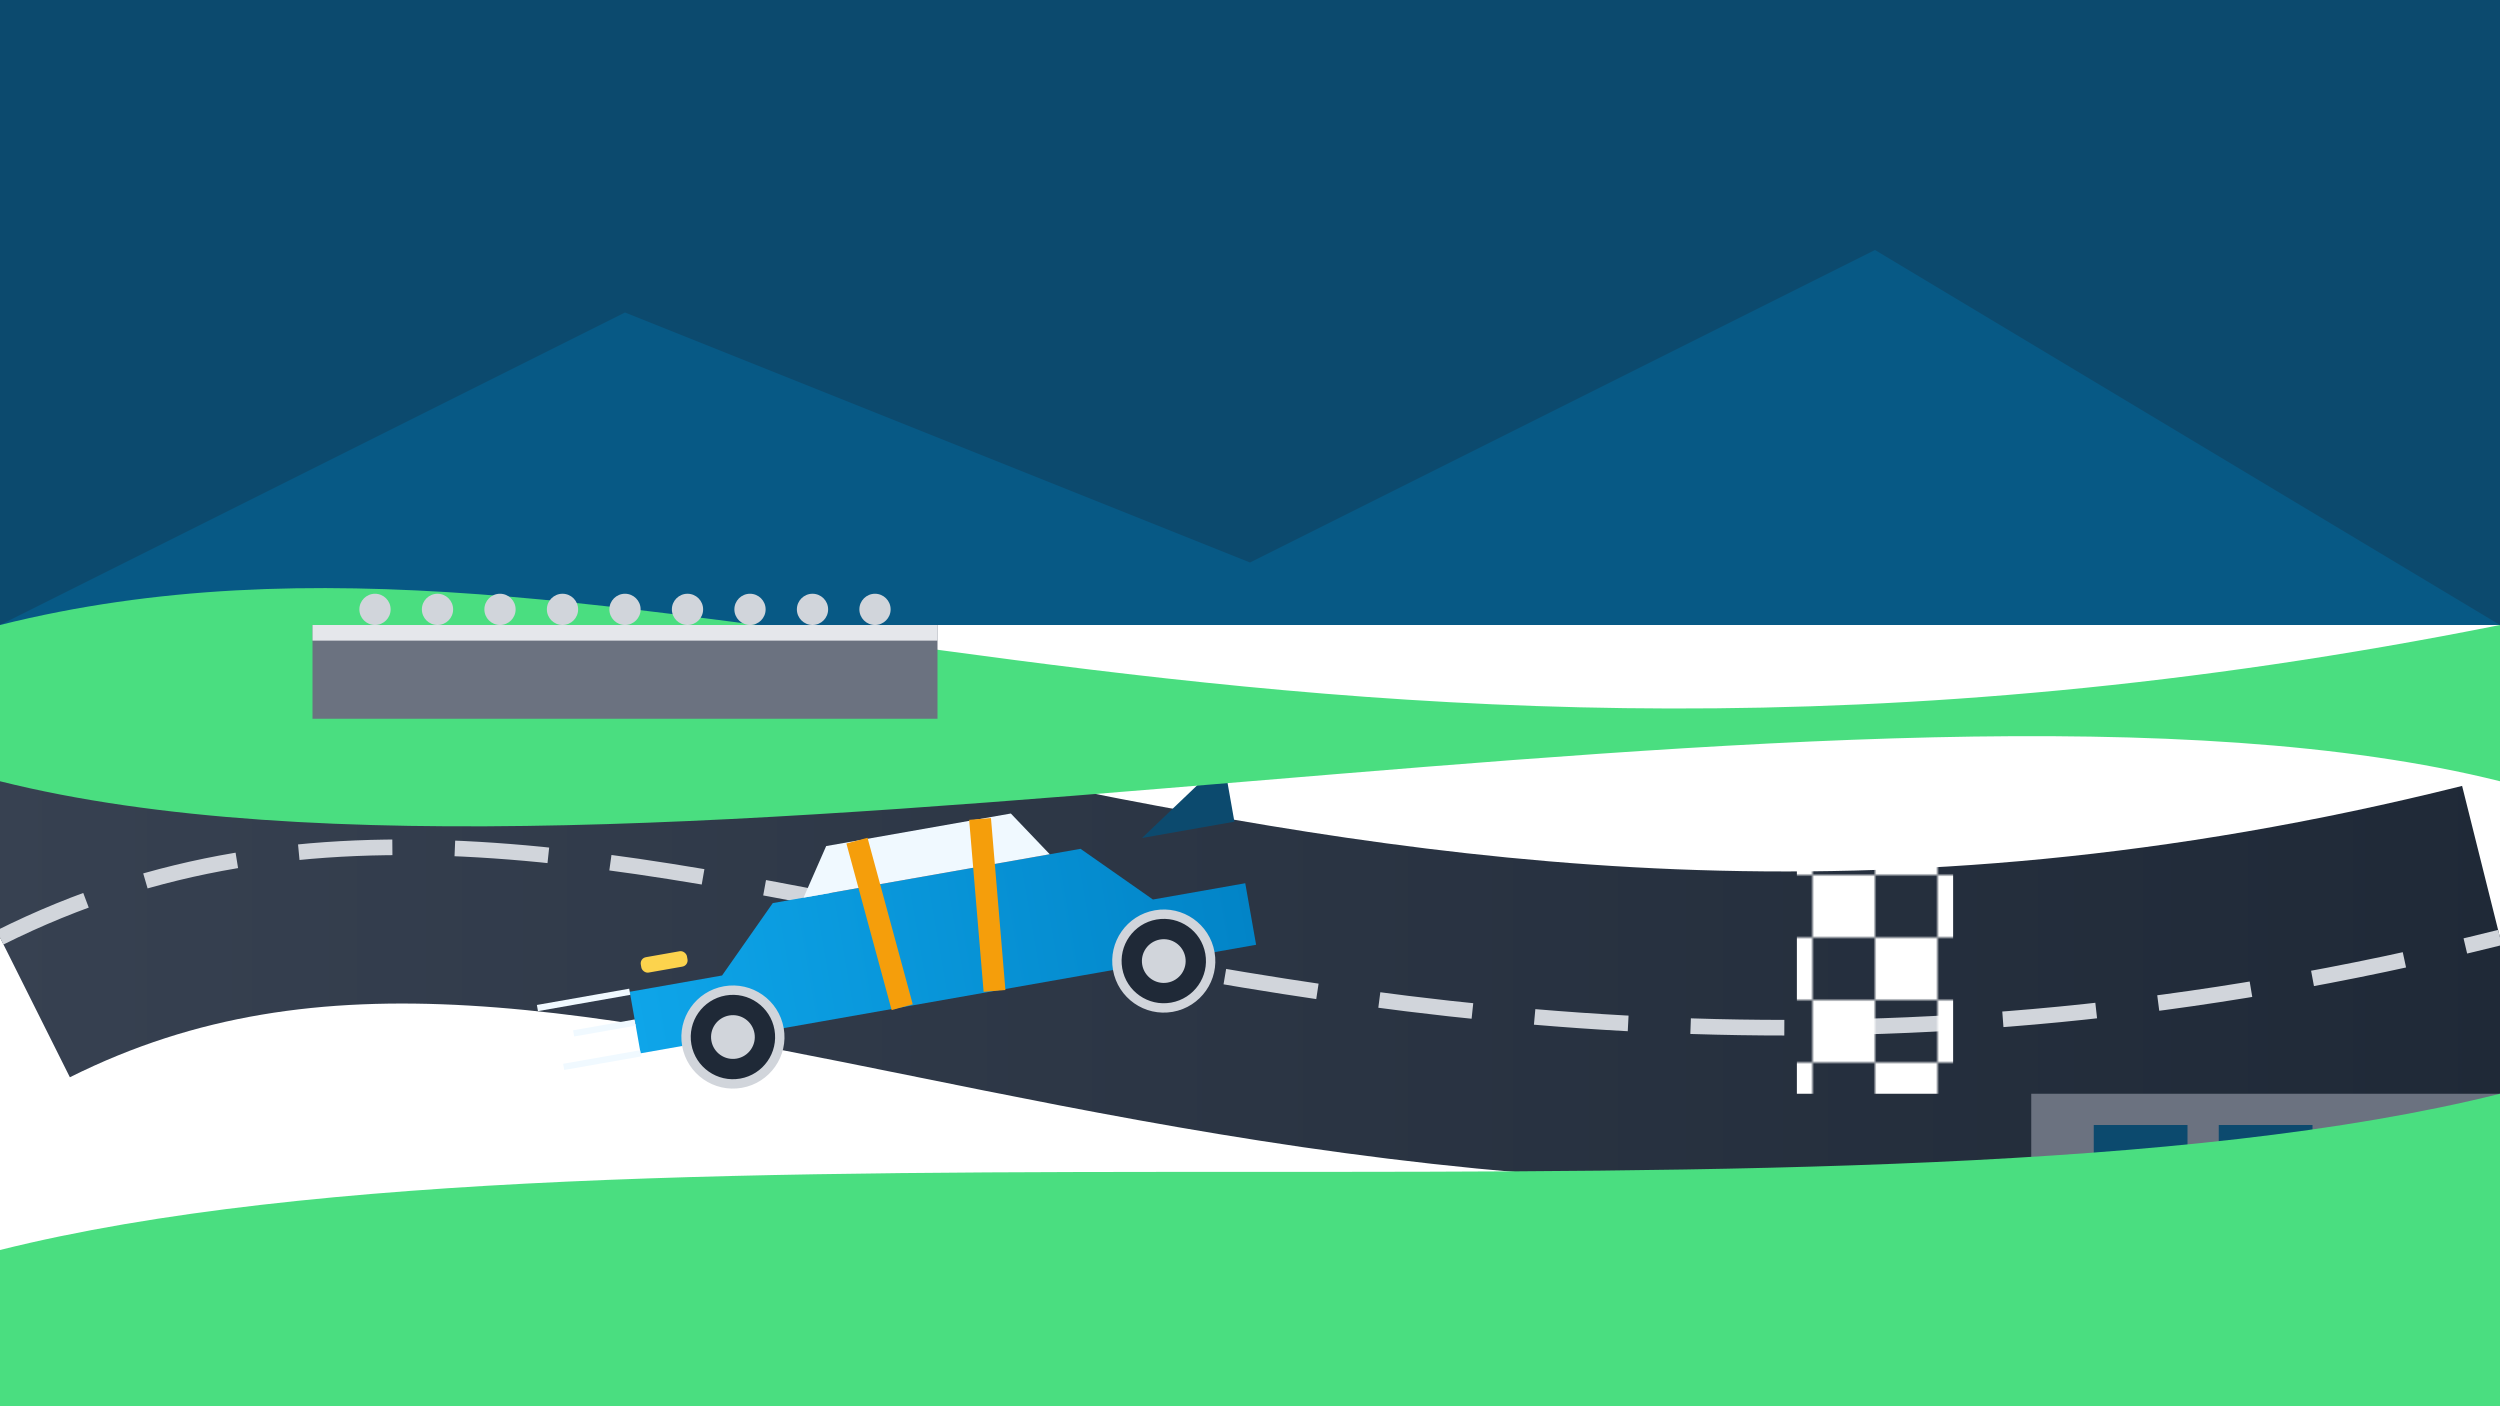 <svg xmlns="http://www.w3.org/2000/svg" viewBox="0 0 800 450" width="800" height="450">
  <defs>
    <linearGradient id="track-gradient" x1="0%" y1="0%" x2="100%" y2="0%">
      <stop offset="0%" style="stop-color:#374151;stop-opacity:1" />
      <stop offset="100%" style="stop-color:#1f2937;stop-opacity:1" />
    </linearGradient>
    <linearGradient id="car-gradient" x1="0%" y1="0%" x2="100%" y2="0%">
      <stop offset="0%" style="stop-color:#0ea5e9;stop-opacity:1" />
      <stop offset="100%" style="stop-color:#0284c7;stop-opacity:1" />
    </linearGradient>
    <pattern id="checker-pattern" width="40" height="40" patternUnits="userSpaceOnUse">
      <rect x="0" y="0" width="20" height="20" fill="white" />
      <rect x="20" y="20" width="20" height="20" fill="white" />
    </pattern>
  </defs>
  
  <!-- Sky background -->
  <rect width="800" height="200" fill="#0c4a6e" />
  
  <!-- Mountains -->
  <polygon points="0,200 200,100 400,180 600,80 800,200" fill="#075985" />
  
  <!-- Track -->
  <path d="M0,300 C200,200 400,400 800,300" stroke="url(#track-gradient)" stroke-width="100" fill="none" />
  
  <!-- Track markings -->
  <path d="M0,300 C200,200 400,400 800,300" stroke="#d1d5db" stroke-width="5" stroke-dasharray="30 20" fill="none" />
  
  <!-- Race car -->
  <g transform="translate(300, 300) rotate(-10)">
    <!-- Car body -->
    <path d="M-100,0 L-70,0 L-50,-20 L50,-20 L70,0 L100,0 L100,20 L-100,20 Z" fill="url(#car-gradient)" />
    
    <!-- Windows -->
    <path d="M-40,-20 L-30,-35 L30,-35 L40,-20 Z" fill="#f0f9ff" />
    
    <!-- Racing stripes -->
    <path d="M-20,-35 L-15,20" stroke="#f59e0b" stroke-width="7" />
    <path d="M20,-35 L15,20" stroke="#f59e0b" stroke-width="7" />
    
    <!-- Wheels -->
    <circle cx="-70" cy="20" r="15" fill="#1f2937" stroke="#d1d5db" stroke-width="3" />
    <circle cx="-70" cy="20" r="7" fill="#d1d5db" />
    
    <circle cx="70" cy="20" r="15" fill="#1f2937" stroke="#d1d5db" stroke-width="3" />
    <circle cx="70" cy="20" r="7" fill="#d1d5db" />
    
    <!-- Headlights -->
    <rect x="-95" y="-10" width="15" height="5" rx="2" fill="#fcd34d" />
    
    <!-- Spoiler -->
    <path d="M70,-20 L100,-40 L100,-20 Z" fill="#0c4a6e" />
    
    <!-- Motion blur lines -->
    <path d="M-120,10 L-100,10" stroke="#f0f9ff" stroke-width="2" />
    <path d="M-130,0 L-100,0" stroke="#f0f9ff" stroke-width="2" />
    <path d="M-125,20 L-100,20" stroke="#f0f9ff" stroke-width="2" />
  </g>
  
  <!-- Start/Finish line -->
  <g transform="translate(600, 300)">
    <rect x="-25" y="-50" width="50" height="100" fill="url(#checker-pattern)" />
  </g>
  
  <!-- Pit area -->
  <rect x="650" y="350" width="150" height="50" fill="#6b7280" />
  <rect x="670" y="360" width="30" height="30" fill="#0c4a6e" />
  <rect x="710" y="360" width="30" height="30" fill="#0c4a6e" />
  <rect x="750" y="360" width="30" height="30" fill="#0c4a6e" />
  
  <!-- Grass areas -->
  <path d="M0,450 L800,450 L800,350 C600,400 200,350 0,400 Z" fill="#4ade80" />
  <path d="M0,250 L0,200 C200,150 400,280 800,200 L800,250 C600,200 200,300 0,250 Z" fill="#4ade80" />
  
  <!-- Crowd -->
  <g transform="translate(100, 200)">
    <rect x="0" y="0" width="200" height="30" fill="#6b7280" />
    <rect x="0" y="0" width="200" height="5" fill="#e5e7eb" />
    <g>
      <circle cx="20" cy="-5" r="5" fill="#d1d5db" />
      <circle cx="40" cy="-5" r="5" fill="#d1d5db" />
      <circle cx="60" cy="-5" r="5" fill="#d1d5db" />
      <circle cx="80" cy="-5" r="5" fill="#d1d5db" />
      <circle cx="100" cy="-5" r="5" fill="#d1d5db" />
      <circle cx="120" cy="-5" r="5" fill="#d1d5db" />
      <circle cx="140" cy="-5" r="5" fill="#d1d5db" />
      <circle cx="160" cy="-5" r="5" fill="#d1d5db" />
      <circle cx="180" cy="-5" r="5" fill="#d1d5db" />
    </g>
  </g>
</svg> 